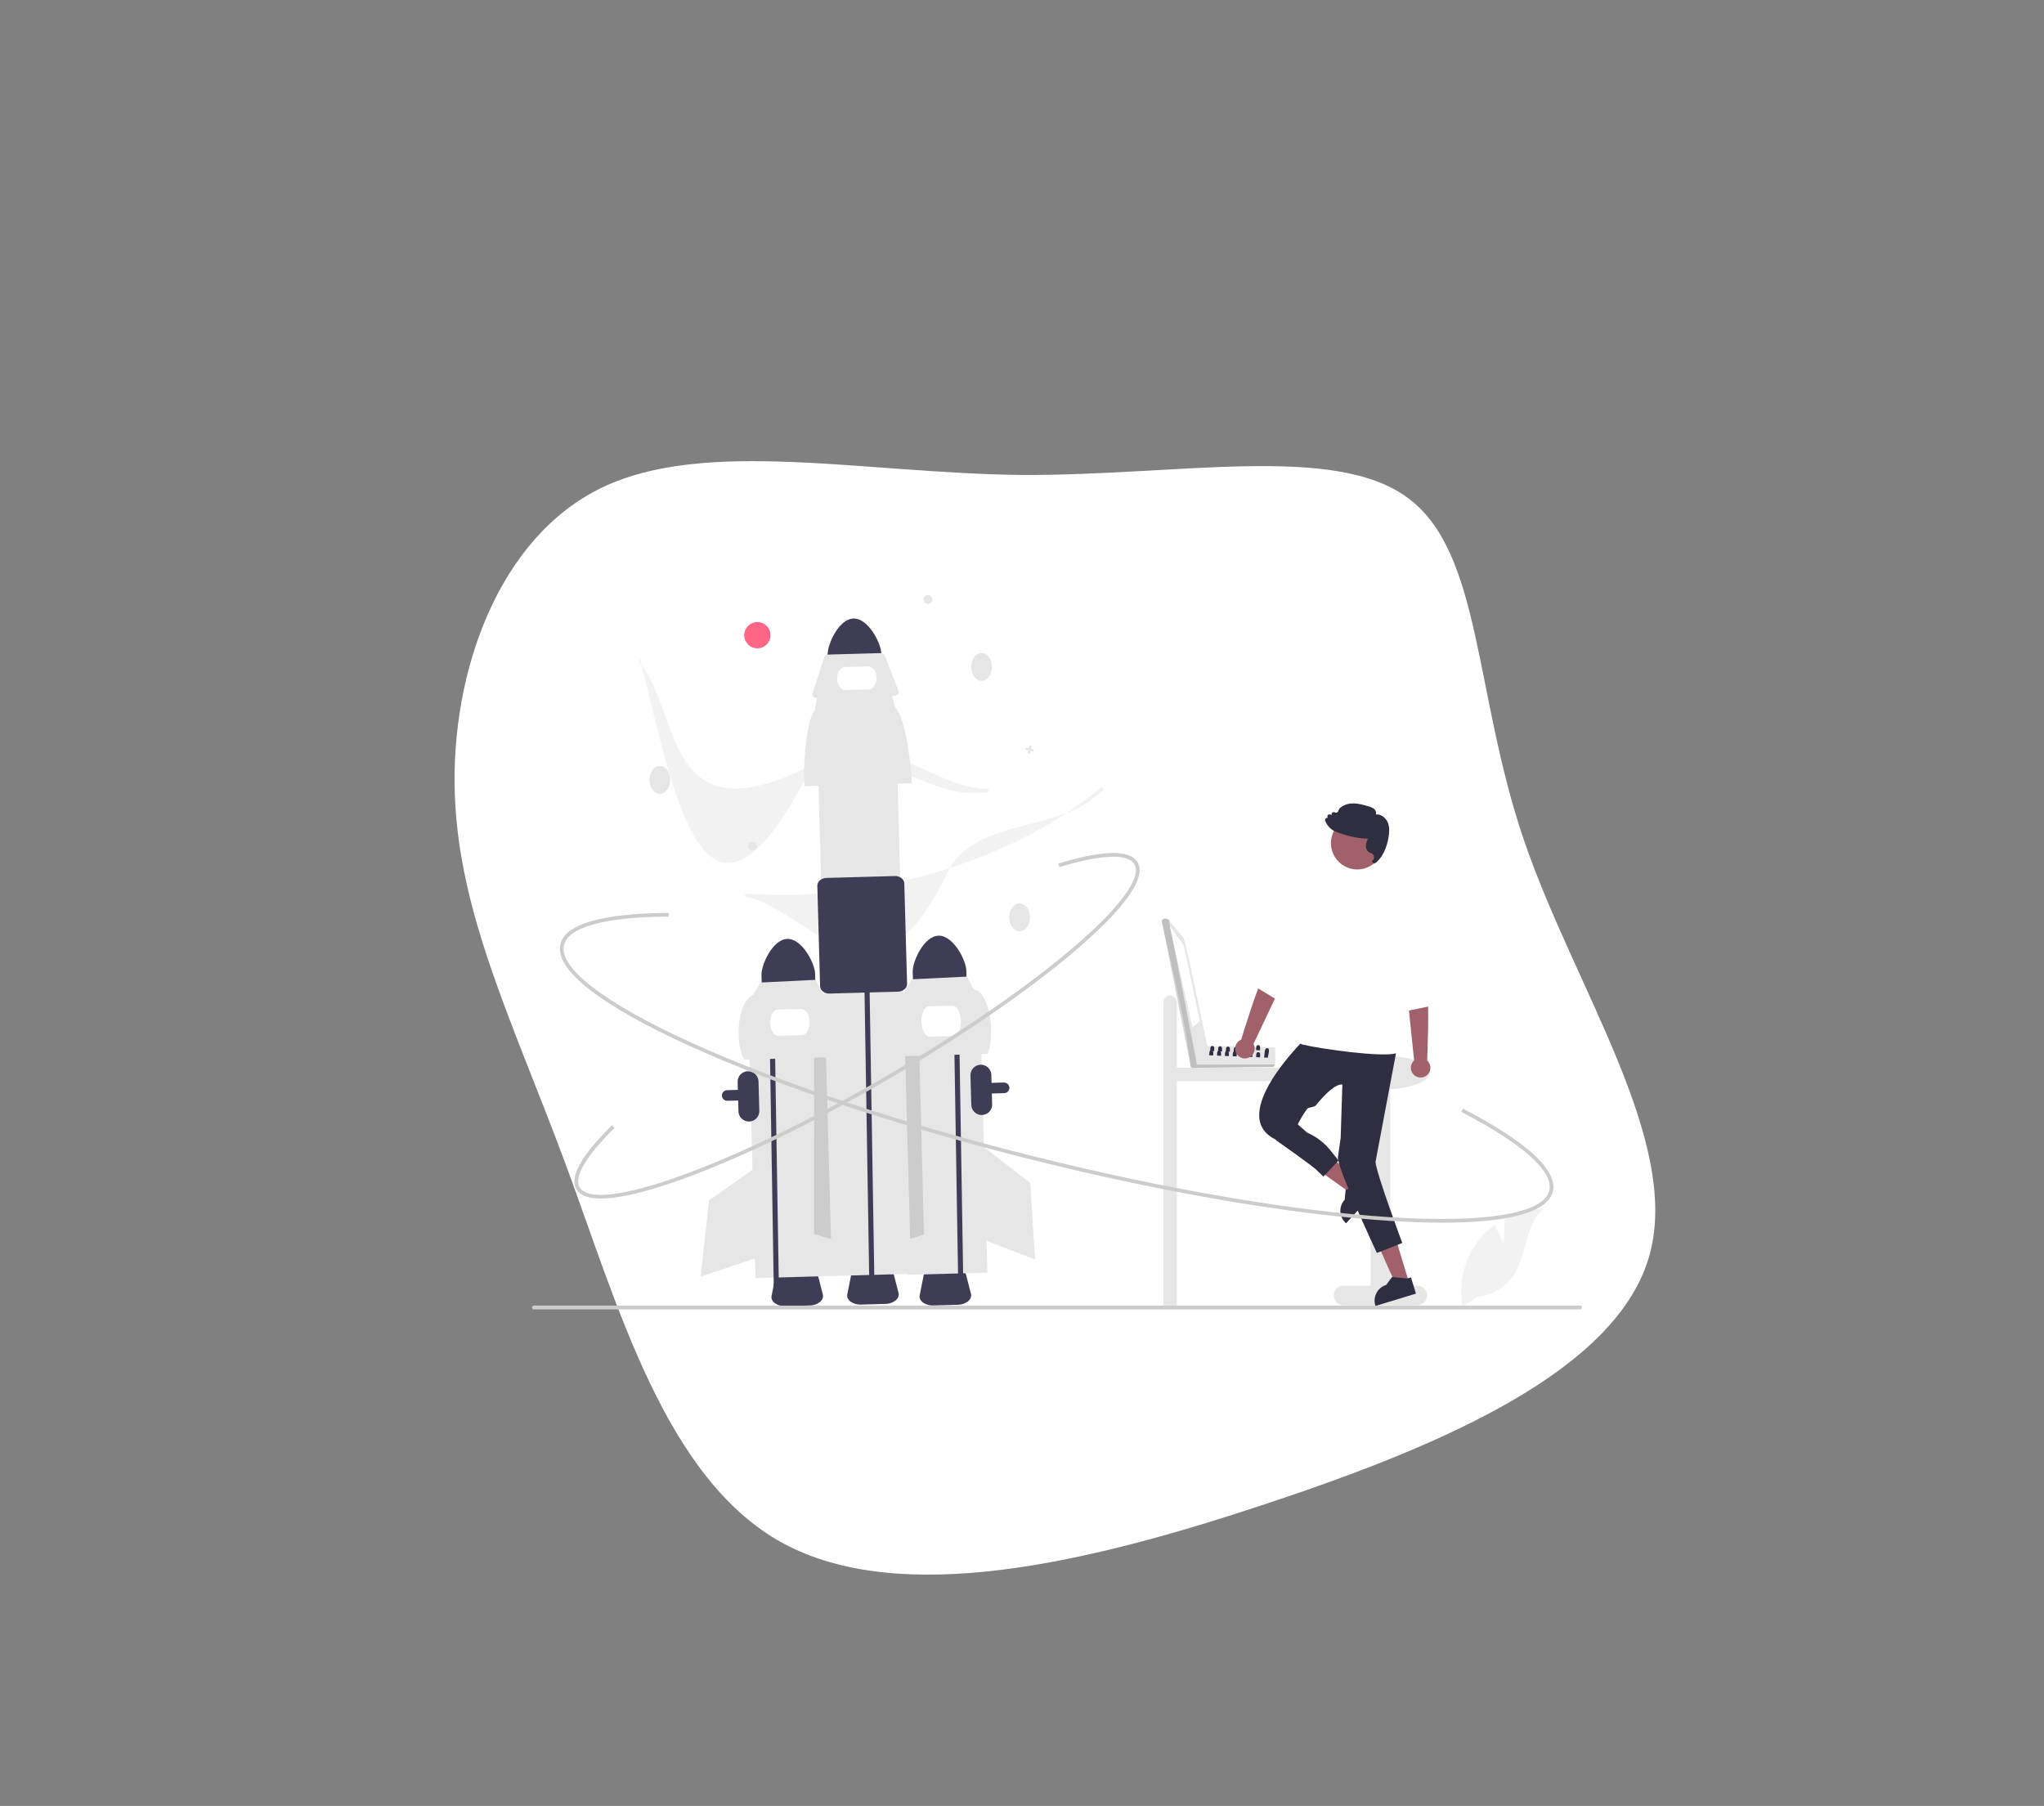<svg width="292" height="258" viewBox="0 0 292 258" fill="none" xmlns="http://www.w3.org/2000/svg">
<rect x="0" y="0" width="292" height="258" fill="#808080" stroke="none"/>
<path d="M201.042 71.079C211.7 78.819 210.532 98.943 217.686 119.97C224.84 140.997 240.17 162.927 235.644 179.31C231.118 195.564 206.736 206.271 181.04 214.785C155.49 223.299 128.772 229.62 111.836 220.461C95.046 211.302 88.33 186.663 80.884 166.539C73.438 146.415 65.554 130.806 64.97 113.391C64.386 95.976 71.248 76.755 85.994 69.66C100.74 62.565 123.37 67.596 145.854 67.854C168.192 67.983 190.53 63.339 201.042 71.079Z" fill="white"/>
<g clip-path="url(#clip0_28_559)">
<path d="M167.166 142.224C167.422 142.224 167.667 142.326 167.848 142.507C168.029 142.688 168.131 142.933 168.131 143.189V152.522H186.636C186.892 152.522 187.137 152.623 187.318 152.804C187.499 152.985 187.601 153.23 187.601 153.486C187.601 153.742 187.499 153.988 187.318 154.168C187.137 154.349 186.892 154.451 186.636 154.451H168.131V186.726H166.201V143.189C166.201 142.933 166.303 142.688 166.484 142.507C166.665 142.326 166.91 142.224 167.166 142.224Z" fill="#E6E6E6"/>
<path d="M115.668 186.507L112.189 186.603C111.661 186.63 111.138 186.483 110.7 186.186C110.323 185.905 110.149 185.525 110.225 185.143L110.91 181.703C111.039 181.054 111.834 180.563 112.801 180.537L114.722 180.484C115.689 180.457 116.51 180.903 116.674 181.544L117.548 184.941C117.645 185.318 117.493 185.707 117.131 186.008C116.711 186.33 116.197 186.505 115.668 186.507Z" fill="#3F3D56"/>
<path d="M136.827 186.408L133.348 186.504C132.82 186.532 132.297 186.385 131.86 186.087C131.482 185.806 131.309 185.426 131.385 185.045L132.069 181.605C132.198 180.956 132.994 180.465 133.96 180.438L135.881 180.385C136.848 180.358 137.669 180.804 137.834 181.445L138.707 184.843C138.804 185.219 138.652 185.608 138.29 185.91C137.87 186.231 137.356 186.406 136.827 186.408Z" fill="#3F3D56"/>
<path d="M103.588 157.202C103.429 157.134 103.299 157.013 103.218 156.86C103.137 156.707 103.11 156.531 103.143 156.361C103.175 156.191 103.265 156.038 103.397 155.926C103.529 155.814 103.695 155.75 103.868 155.745L143.417 154.653C143.516 154.65 143.615 154.667 143.709 154.703C143.802 154.738 143.887 154.792 143.96 154.861C144.032 154.929 144.09 155.011 144.131 155.102C144.172 155.193 144.194 155.292 144.197 155.391C144.202 155.593 144.127 155.788 143.989 155.934C143.851 156.08 143.66 156.166 143.459 156.172L103.91 157.264C103.8 157.267 103.69 157.246 103.588 157.202Z" fill="#3F3D56"/>
<path d="M118.184 144.11L106.879 144.422L107.933 182.59L119.238 182.278L118.184 144.11Z" fill="#E6E6E6"/>
<path d="M118.47 143.424L116.297 149.344L116.299 176.314L118.947 177.074L118.47 143.424Z" fill="#CCCCCC"/>
<path d="M112.472 134.135C110.357 134.195 108.744 137.855 108.783 139.284L108.854 141.869L116.512 141.658L116.441 139.072C116.401 137.644 114.587 134.078 112.472 134.135Z" fill="#3F3D56"/>
<path d="M107.026 160.228C106.63 160.239 106.247 160.092 105.96 159.82C105.673 159.549 105.505 159.174 105.494 158.779L105.378 154.571C105.367 154.176 105.513 153.792 105.785 153.505C106.057 153.218 106.432 153.05 106.827 153.04C107.222 153.029 107.606 153.175 107.893 153.447C108.18 153.719 108.348 154.093 108.359 154.489L108.475 158.697C108.485 159.092 108.338 159.475 108.067 159.762C107.795 160.049 107.421 160.217 107.026 160.228Z" fill="#3F3D56"/>
<path d="M109.894 144.513L109.841 141.732L110.57 141.714L110.624 144.486L111.285 184.89L110.555 184.91" fill="#3F3D56"/>
<path d="M119.48 151.016L106.37 151.378C105.118 149.851 105.004 143.346 107.618 142.108L108.642 140.368L116.543 139.982L117.467 141.814C118.766 142.92 119.437 149.385 119.48 151.016Z" fill="#E6E6E6"/>
<path d="M114.546 147.896L111.231 147.988C110.591 148.005 110.047 147.175 110.018 146.138C109.99 145.1 110.487 144.241 111.127 144.224L114.442 144.132C115.082 144.115 115.625 144.945 115.654 145.982C115.683 147.02 115.185 147.878 114.546 147.896Z" fill="white"/>
<path d="M108.126 166.664L101.292 171.491L100.098 182.375L108.07 179.711L108.126 166.664Z" fill="#E6E6E6"/>
<path d="M140.006 143.643L128.701 143.955L129.755 182.123L141.06 181.811L140.006 143.643Z" fill="#E6E6E6"/>
<path d="M128.972 143.552L131.298 149.413L131.996 176.375L129.369 177.202L128.972 143.552Z" fill="#CCCCCC"/>
<path d="M145.66 133.046C146.478 133.046 147.141 132.156 147.141 131.059C147.141 129.961 146.478 129.072 145.66 129.072C144.841 129.072 144.178 129.961 144.178 131.059C144.178 132.156 144.841 133.046 145.66 133.046Z" fill="#E6E6E6"/>
<path d="M134.074 133.674C131.959 133.734 130.346 137.394 130.384 138.822L130.456 141.408L138.114 141.197L138.042 138.611C138.002 137.183 136.189 133.617 134.074 133.674Z" fill="#3F3D56"/>
<path d="M136.264 145.383L136.21 142.602L136.94 142.584L136.993 145.356L137.654 185.76L136.925 185.781" fill="#3F3D56"/>
<path d="M141.082 150.555L127.972 150.917C127.744 149.535 128.039 143.088 129.219 141.646L130.244 139.906L138.145 139.521L139.068 141.353C141.401 141.543 142.217 147.878 141.082 150.555Z" fill="#E6E6E6"/>
<path d="M136.164 148.015L132.848 148.107C132.209 148.125 131.661 147.164 131.628 145.967C131.595 144.769 132.089 143.78 132.728 143.762L136.044 143.671C136.683 143.653 137.231 144.613 137.264 145.811C137.297 147.009 136.803 147.998 136.164 148.015Z" fill="white"/>
<path d="M140.565 163.874L147.171 169.007L147.867 179.935L140.025 176.91L140.565 163.874Z" fill="#E6E6E6"/>
<path d="M138.72 113.262C131.631 113.262 123.484 105.395 116.277 109.133C94.454 120.449 97.458 101.513 91.188 94.471L91.394 94.058C96.14 112.163 100.435 141.013 116.371 108.653C120.364 100.546 133.466 113.076 141.178 112.707L141.191 113.203C140.377 113.242 139.553 113.262 138.72 113.262Z" fill="#F2F2F2"/>
<path d="M155.734 114.375C150.083 118.655 138.839 117.303 135.35 124.634C124.786 146.831 115.748 129.922 106.498 128.093L106.413 127.64C115.672 128.408 125.605 127.216 135.136 124.194C143.749 121.462 151.433 117.399 157.358 112.448L157.668 112.836C157.043 113.359 156.398 113.872 155.734 114.375Z" fill="#F2F2F2"/>
<path d="M94.265 113.4C95.084 113.4 95.747 112.511 95.747 111.413C95.747 110.316 95.084 109.426 94.265 109.426C93.447 109.426 92.784 110.316 92.784 111.413C92.784 112.511 93.447 113.4 94.265 113.4Z" fill="#E6E6E6"/>
<path d="M140.222 97.263C141.04 97.263 141.704 96.373 141.704 95.276C141.704 94.179 141.04 93.289 140.222 93.289C139.404 93.289 138.74 94.179 138.74 95.276C138.74 96.373 139.404 97.263 140.222 97.263Z" fill="#E6E6E6"/>
<path d="M107.831 121.42C107.154 121.871 106.46 120.797 107.151 120.365C107.828 119.914 108.522 120.988 107.831 121.42Z" fill="#E6E6E6"/>
<path d="M132.914 86.163C132.237 86.614 131.544 85.54 132.234 85.109C132.911 84.657 133.605 85.731 132.914 86.163Z" fill="#E6E6E6"/>
<path d="M147.697 107.066L147.266 106.972L147.361 106.541L147.073 106.478L146.979 106.909L146.548 106.814L146.485 107.102L146.916 107.196L146.821 107.627L147.109 107.69L147.203 107.259L147.634 107.354L147.697 107.066Z" fill="#E6E6E6"/>
<path d="M108.193 92.62C109.23 92.62 110.07 91.779 110.07 90.742C110.07 89.706 109.23 88.865 108.193 88.865C107.156 88.865 106.316 89.706 106.316 90.742C106.316 91.779 107.156 92.62 108.193 92.62Z" fill="#FF6584"/>
<path d="M121.924 88.366C119.809 88.426 118.196 92.086 118.234 93.515L118.306 96.1L125.964 95.889L125.892 93.303C125.852 91.875 124.039 88.309 121.924 88.366Z" fill="#3F3D56"/>
<path d="M126.484 186.281L123.005 186.377C122.477 186.404 121.954 186.258 121.517 185.96C121.139 185.679 120.966 185.299 121.042 184.918L121.726 181.477C121.855 180.828 122.651 180.338 123.617 180.311L125.538 180.258C126.505 180.231 127.326 180.677 127.491 181.318L128.364 184.715C128.461 185.092 128.309 185.481 127.947 185.782C127.527 186.104 127.013 186.279 126.484 186.281Z" fill="#3F3D56"/>
<path d="M128.035 104.827L116.731 105.139L118.861 182.292L130.166 181.979L128.035 104.827Z" fill="#E6E6E6"/>
<path d="M123.512 142.174L123.458 139.392L124.188 139.374L124.241 142.147L124.902 182.551L124.173 182.571" fill="#3F3D56"/>
<path d="M130.261 111.888L114.944 112.311C114.677 110.697 115.022 103.164 116.401 101.48L116.779 99.469L127.355 99.177L127.909 101.136C129.427 102.429 130.211 109.982 130.261 111.888Z" fill="#E6E6E6"/>
<path d="M127.69 99.414L116.775 99.716C116.372 99.727 116.04 99.515 116.032 99.243C116.031 99.204 116.037 99.165 116.049 99.128L117.745 93.905C117.817 93.681 118.106 93.517 118.443 93.508L125.681 93.308C126.019 93.299 126.316 93.447 126.401 93.666L128.382 98.787C128.483 99.049 128.249 99.322 127.859 99.396C127.803 99.407 127.747 99.413 127.69 99.414Z" fill="#E6E6E6"/>
<path d="M117.852 141.819C117.753 141.777 117.66 141.723 117.575 141.658C117.452 141.572 117.351 141.459 117.278 141.328C117.206 141.196 117.165 141.05 117.157 140.9L116.761 126.538C116.745 125.944 117.327 125.444 118.058 125.424L127.829 125.154C128.561 125.133 129.17 125.601 129.186 126.195L129.583 140.557C129.584 140.707 129.551 140.855 129.486 140.991C129.421 141.126 129.326 141.244 129.208 141.337C128.947 141.55 128.622 141.668 128.285 141.672L118.515 141.942C118.287 141.949 118.061 141.907 117.852 141.819Z" fill="#3F3D56"/>
<path d="M124.106 98.49L120.79 98.582C120.151 98.599 119.61 97.876 119.585 96.971C119.56 96.065 120.06 95.313 120.7 95.296L124.015 95.204C124.655 95.186 125.196 95.909 125.221 96.815C125.246 97.721 124.745 98.472 124.106 98.49Z" fill="white"/>
<path d="M202.47 183.671H198.611V155.628C201.839 155.396 204.264 154.408 204.264 153.223C204.264 151.867 201.084 150.768 197.16 150.768C193.237 150.768 190.057 151.867 190.057 153.223C190.057 154.419 192.53 155.415 195.804 155.634V183.671H191.945C191.573 183.671 191.216 183.819 190.953 184.082C190.69 184.345 190.542 184.702 190.542 185.074C190.542 185.447 190.69 185.803 190.953 186.067C191.216 186.33 191.573 186.478 191.945 186.478H202.47C202.842 186.478 203.199 186.33 203.462 186.067C203.725 185.803 203.873 185.447 203.873 185.074C203.873 184.702 203.725 184.345 203.462 184.082C203.199 183.819 202.842 183.671 202.47 183.671Z" fill="#E6E6E6"/>
<path d="M194.723 169.434L193.456 170.816L187.525 166.584L189.395 164.545L194.723 169.434Z" fill="#A0616A"/>
<path d="M191.482 173.08C191.494 173.389 191.568 173.692 191.699 173.973C191.829 174.253 192.014 174.504 192.242 174.713L192.298 174.765L193.961 172.953L196.385 170.311L194.595 168.668L194.272 169.021L194.238 169.057L192.628 169.819L192.287 169.981L192.228 170.008L192.1 171.388V171.389C191.89 171.616 191.727 171.882 191.621 172.172C191.515 172.463 191.468 172.771 191.482 173.08Z" fill="#2F2E41"/>
<path d="M201.29 183.214L199.497 183.759L196.541 177.099L199.189 176.295L201.29 183.214Z" fill="#A0616A"/>
<path d="M196.469 186.498L196.491 186.572L202.276 184.814L201.57 182.49L201.113 182.629L201.065 182.643L198.914 182.446L198.851 182.441L198.037 183.563C197.44 183.745 196.94 184.156 196.646 184.706C196.352 185.256 196.288 185.901 196.469 186.498Z" fill="#2F2E41"/>
<path d="M186.498 148.344C186.498 148.344 175.045 159.402 182.286 162.825H184.524C185.01 161.244 185.758 159.755 186.736 158.421C186.947 158.144 187.739 158.201 187.959 157.931C189.302 156.284 190.758 154.87 191.764 154.926L191.524 162.567L191.134 165.292C190.93 166.701 196.699 179.002 196.699 179.002L200.326 177.577C200.326 177.577 196.547 167.445 196.503 165.984L199.531 149.924L186.498 148.344Z" fill="#2F2E41"/>
<path d="M185.543 148.89C185.602 148.973 185.678 149.042 185.767 149.092C185.913 149.174 186.071 149.233 186.235 149.266C188.814 149.851 197.238 151.065 199.424 150.486C199.693 150.416 199.868 150.317 199.925 150.187C200.108 149.777 200.085 148.045 199.977 145.953C199.958 145.561 199.526 145.136 199.5 144.726C199.482 144.419 199.87 144.129 199.849 143.817C199.706 141.701 199.522 139.546 199.398 138.183C199.321 137.307 199.267 136.759 199.267 136.759L200.598 128.372L200.535 128.269L200.465 128.234L196.176 126.111L195.942 125.514C195.875 125.342 195.757 125.195 195.605 125.09C195.452 124.986 195.272 124.93 195.087 124.929L192.262 124.917C192.115 124.916 191.971 124.951 191.84 125.017C191.709 125.083 191.596 125.18 191.511 125.299L190.745 126.359L185.684 129.603L185.703 129.663L188.078 136.89L188.09 137.454V137.455L188.178 141.984L187.933 142.598L188.209 143.605C188.209 143.605 188.082 144.782 187.401 145.657C186.783 146.451 185.996 147.279 185.641 147.951V147.953C185.444 148.324 185.377 148.646 185.543 148.89Z" fill="white"/>
<path d="M181.736 162.168L182.348 162.942C182.348 162.942 187.978 166.881 188.172 167.249L189.061 168.091L191.214 165.789L190.095 164.386C189.199 163.263 188.041 162.377 186.723 161.805L185.007 160.282L181.736 162.168Z" fill="#2F2E41"/>
<path d="M202.016 151.502L200.991 141.578L200.72 137.494L203.59 136.975C203.59 136.975 203.476 139.895 203.852 141.543C204.223 143.169 203.902 151.284 203.879 151.501C204.089 151.69 204.238 151.938 204.305 152.212C204.371 152.487 204.353 152.776 204.252 153.04C204.152 153.304 203.973 153.531 203.74 153.692C203.507 153.852 203.231 153.938 202.949 153.938C202.666 153.938 202.39 153.853 202.157 153.692C201.924 153.532 201.745 153.305 201.644 153.041C201.543 152.777 201.524 152.488 201.591 152.214C201.657 151.939 201.806 151.691 202.016 151.502Z" fill="#A0616A"/>
<path d="M198.599 136.472L199.398 138.183L199.677 138.779L200.429 142.713L200.804 143.112L201.127 144.398L201.279 144.367L204.017 143.8L204.815 143.635C204.995 143.335 205.066 142.983 205.016 142.637C204.966 142.291 204.798 141.973 204.54 141.736C204.486 141.687 204.44 141.639 204.442 141.594C204.487 138.857 204.32 133.859 202.808 131.802C202.327 131.149 202.039 130.499 201.62 130.045C201.619 130.043 201.619 130.042 201.618 130.042L200.598 128.372L200.535 128.269L200.465 128.234L198.599 136.472Z" fill="white"/>
<path d="M193.896 124.214C195.972 124.214 197.655 122.531 197.655 120.455C197.655 118.379 195.972 116.696 193.896 116.696C191.819 116.696 190.136 118.379 190.136 120.455C190.136 122.531 191.819 124.214 193.896 124.214Z" fill="#A0616A"/>
<path d="M198.359 119.646C198.469 119.015 198.555 118.196 198.24 117.468C197.973 116.855 197.307 116.281 196.566 116.358C196.601 116.22 196.597 116.074 196.554 115.938C196.512 115.802 196.432 115.68 196.325 115.586C196.083 115.397 195.802 115.265 195.502 115.2C194.806 114.995 194.084 114.783 193.339 114.779C192.503 114.774 191.762 115.061 191.308 115.566L191.297 115.582L191.161 115.907C191.143 115.951 191.115 115.99 191.08 116.022C191.046 116.054 191.004 116.078 190.959 116.093C190.914 116.108 190.867 116.112 190.819 116.107C190.772 116.101 190.727 116.085 190.687 116.059C190.643 116.032 190.592 116.017 190.541 116.015C190.489 116.014 190.438 116.026 190.392 116.05C190.346 116.074 190.308 116.11 190.28 116.153C190.252 116.197 190.237 116.247 190.234 116.299L190.227 116.438L190.032 116.36C189.983 116.34 189.93 116.334 189.877 116.341C189.825 116.349 189.776 116.371 189.735 116.404C189.694 116.437 189.662 116.48 189.644 116.53C189.625 116.579 189.62 116.632 189.629 116.684L189.655 116.85C189.613 116.842 189.57 116.843 189.528 116.852C189.487 116.862 189.447 116.879 189.413 116.904C189.363 116.941 189.326 116.992 189.308 117.05C189.289 117.109 189.29 117.172 189.309 117.23C189.461 117.662 189.719 118.048 190.061 118.353C190.214 118.491 190.386 118.608 190.571 118.7C190.609 118.719 190.649 118.738 190.691 118.755C192.189 119.397 193.792 119.76 195.42 119.826C195.266 120.12 195.167 120.439 195.127 120.769C195.105 120.955 195.134 121.145 195.212 121.316C195.289 121.487 195.412 121.634 195.568 121.741C195.635 121.779 195.706 121.811 195.779 121.837C195.849 121.863 195.917 121.894 195.981 121.931C196.077 121.989 196.155 122.07 196.208 122.168C196.262 122.265 196.288 122.375 196.286 122.486C196.283 122.597 196.251 122.706 196.193 122.801C196.135 122.895 196.053 122.973 195.955 123.026C195.955 123.026 196.235 123.368 196.28 123.362C196.458 123.321 196.619 123.226 196.74 123.089C197.555 122.299 198.099 121.141 198.359 119.646Z" fill="#2F2E41"/>
<path d="M214.816 177.754L214.98 174.08C216.683 173.17 218.583 172.689 220.514 172.679C217.856 174.852 218.188 179.041 216.386 181.963C215.817 182.87 215.051 183.638 214.145 184.209C213.239 184.78 212.217 185.139 211.153 185.261L208.928 186.623C208.623 184.922 208.691 183.174 209.126 181.501C209.561 179.828 210.353 178.27 211.449 176.932C212.071 176.188 212.784 175.526 213.572 174.96C214.105 176.365 214.816 177.754 214.816 177.754Z" fill="#F2F2F2"/>
<path d="M226 186.798C226 186.834 225.993 186.869 225.979 186.902C225.966 186.935 225.946 186.965 225.92 186.991C225.895 187.016 225.865 187.036 225.832 187.05C225.799 187.063 225.763 187.07 225.728 187.07H76.272C76.2 187.07 76.131 187.042 76.08 186.99C76.029 186.939 76 186.87 76 186.798C76 186.726 76.029 186.656 76.08 186.605C76.131 186.554 76.2 186.525 76.272 186.525H225.728C225.763 186.525 225.799 186.532 225.832 186.546C225.865 186.56 225.895 186.58 225.92 186.605C225.946 186.63 225.966 186.66 225.979 186.693C225.993 186.727 226 186.762 226 186.798Z" fill="#CCCCCC"/>
<path d="M140.286 159.296C139.891 159.307 139.508 159.16 139.221 158.888C138.934 158.617 138.766 158.242 138.755 157.847L138.638 153.639C138.628 153.244 138.775 152.861 139.046 152.574C139.318 152.287 139.693 152.12 140.088 152.109C140.483 152.098 140.866 152.245 141.153 152.516C141.44 152.787 141.608 153.162 141.619 153.557L141.735 157.765C141.746 158.16 141.599 158.543 141.327 158.83C141.056 159.117 140.681 159.285 140.286 159.296Z" fill="#3F3D56"/>
<path d="M206.038 174.676C203.773 174.676 201.291 174.591 198.591 174.419C184.626 173.533 166.538 170.449 147.657 165.738C128.777 161.027 111.36 155.25 98.616 149.472C92.408 146.657 87.644 143.993 84.455 141.553C81.079 138.97 79.602 136.718 80.065 134.861C80.968 131.242 88.964 130.45 95.512 130.424L95.515 130.95C86.522 130.987 81.217 132.421 80.576 134.988C79.76 138.258 86.415 143.362 98.834 148.993C111.55 154.758 128.934 160.524 147.785 165.228C166.635 169.931 184.691 173.009 198.625 173.894C212.232 174.759 220.505 173.379 221.321 170.109C221.999 167.395 217.533 163.396 208.746 158.849L208.988 158.381C215.373 161.685 222.783 166.424 221.832 170.237C221.368 172.094 219.007 173.388 214.813 174.082C212.422 174.478 209.486 174.676 206.038 174.676Z" fill="#CCCCCC"/>
<path d="M85.833 171.229C84.036 171.229 82.867 170.782 82.35 169.895C81.33 168.144 83.038 165.072 87.427 160.764L87.795 161.14C83.719 165.141 81.947 168.156 82.805 169.63C83.348 170.562 84.964 170.896 87.479 170.595C89.976 170.297 93.285 169.409 97.314 167.954C105.61 164.961 116.017 159.911 126.619 153.735C137.22 147.56 146.747 140.998 153.443 135.259C154.729 134.156 155.897 133.096 156.913 132.106C158.246 130.84 159.476 129.469 160.592 128.006C162.094 125.966 162.601 124.396 162.058 123.464C161.151 121.907 157.342 122.054 151.331 123.877L151.178 123.373C157.627 121.417 161.441 121.359 162.513 123.199C163.179 124.342 162.675 126.065 161.016 128.318C159.883 129.804 158.634 131.197 157.28 132.483C156.256 133.48 155.08 134.548 153.786 135.658C147.066 141.417 137.512 147.999 126.884 154.19C116.255 160.381 105.817 165.445 97.493 168.449C93.426 169.917 90.078 170.815 87.541 171.118C86.975 171.188 86.404 171.225 85.833 171.229Z" fill="#CCCCCC"/>
<path d="M181.876 149.624C180.575 149.598 173.589 149.397 172.444 149.447C172.379 149.22 170.207 152.003 170.155 152.02C170.119 152.057 170.094 152.102 170.08 152.152C170.066 152.201 170.064 152.253 170.074 152.303C170.085 152.353 170.107 152.4 170.14 152.439C170.172 152.479 170.214 152.51 170.261 152.53C170.388 152.608 181.65 152.399 181.787 152.426C181.846 152.425 181.903 152.408 181.953 152.376C182.002 152.343 182.041 152.298 182.066 152.244L182.141 152.076C182.149 151.787 182.244 150.313 182.159 150.061C182.18 150.014 182.188 149.962 182.184 149.911C182.18 149.859 182.163 149.809 182.135 149.766C182.107 149.723 182.069 149.687 182.023 149.662C181.978 149.637 181.927 149.624 181.876 149.624Z" fill="#E6E6E6"/>
<path opacity="0.17" d="M182.142 152.075C182.075 152.234 181.991 152.434 181.787 152.426L170.38 152.555C170.326 152.554 170.273 152.539 170.226 152.512C170.179 152.486 170.14 152.447 170.113 152.401C170.085 152.354 170.07 152.302 170.069 152.248C170.067 152.194 170.08 152.14 170.105 152.093L182.142 152.075Z" fill="black"/>
<path d="M172.497 149.412C172.374 149.2 169.325 134.11 169.07 133.984L166.988 131.437L166.802 131.297C166.543 131.155 165.922 131.251 165.978 131.646C166.468 133.991 169.614 147.348 169.683 149.431L170.061 152.084C170.068 152.129 170.084 152.172 170.109 152.211C170.133 152.249 170.166 152.282 170.204 152.307C170.242 152.333 170.285 152.35 170.33 152.357C170.374 152.365 170.421 152.363 170.465 152.352C170.573 152.34 170.677 152.301 170.766 152.237C170.854 152.173 170.924 152.087 170.97 151.987C170.998 151.894 172.64 149.467 172.497 149.412Z" fill="#E6E6E6"/>
<path opacity="0.17" d="M166.988 131.437L170.97 151.988C170.837 152.325 170.214 152.561 170.068 152.119C170.066 152.118 165.983 131.659 165.979 131.647C165.935 131.154 166.749 131.139 166.988 131.437Z" fill="black"/>
<path d="M167.108 132.277L169.13 135.097L171.4 145.878L170.345 146.798L167.108 132.277Z" fill="white"/>
<path d="M180.57 151.077L181.13 151.1C181.138 150.936 181.165 150.774 181.21 150.616C181.294 150.216 181.37 149.741 181.021 149.743C180.784 149.72 180.703 150.02 180.661 150.346C180.65 150.592 180.62 150.836 180.57 151.077Z" fill="#2F2E41"/>
<path d="M177.36 150.325L177.737 150.339L177.92 150.346C177.916 150.146 178.009 149.734 177.783 149.632C177.747 149.617 177.708 149.609 177.669 149.609C177.457 149.597 177.393 149.758 177.374 149.944C177.362 150.057 177.367 150.176 177.364 150.269C177.364 150.288 177.362 150.307 177.36 150.325Z" fill="#2F2E41"/>
<path d="M176.243 150.279L176.622 150.295L176.802 150.302C176.799 150.072 176.92 149.571 176.552 149.564C176.211 149.544 176.255 149.978 176.246 150.223C176.246 150.242 176.245 150.262 176.243 150.279Z" fill="#2F2E41"/>
<path d="M175.125 150.235L175.503 150.249L175.685 150.256C175.682 150.028 175.803 149.527 175.434 149.52C175.094 149.499 175.138 149.932 175.129 150.179C175.129 150.199 175.127 150.218 175.125 150.235Z" fill="#2F2E41"/>
<path d="M174.008 150.19L174.387 150.206L174.568 150.213C174.564 149.983 174.685 149.483 174.317 149.474C173.977 149.455 174.02 149.888 174.012 150.134C174.012 150.153 174.01 150.172 174.008 150.19Z" fill="#2F2E41"/>
<path d="M172.891 150.146L173.268 150.16L173.45 150.167C173.447 149.957 173.549 149.516 173.279 149.441H173.277C173.252 149.433 173.226 149.43 173.2 149.43C173.168 149.428 173.136 149.43 173.105 149.439H173.103C172.868 149.501 172.901 149.869 172.894 150.09C172.894 150.109 172.893 150.128 172.891 150.146Z" fill="#2F2E41"/>
<path d="M179.442 150.027L180.002 150.05C180.002 150.029 180.002 150.006 180.004 149.979C180.017 149.846 180.02 149.712 180.011 149.578C179.991 149.43 179.928 149.315 179.751 149.311C179.57 149.301 179.498 149.416 179.47 149.565C179.464 149.591 179.459 149.617 179.456 149.643V149.644C179.442 149.781 179.451 149.929 179.442 150.027Z" fill="#2F2E41"/>
<path d="M178.325 149.981L178.884 150.004C178.896 149.853 178.9 149.702 178.895 149.551C178.879 149.397 178.818 149.271 178.634 149.267C178.448 149.255 178.376 149.381 178.348 149.537C178.321 149.688 178.335 149.869 178.325 149.981Z" fill="#2F2E41"/>
<path d="M177.208 149.937L177.374 149.944L177.767 149.96C177.765 149.876 177.781 149.753 177.783 149.632C177.784 149.596 177.783 149.559 177.779 149.523C177.765 149.36 177.707 149.225 177.516 149.222C177.322 149.211 177.253 149.346 177.229 149.511C177.204 149.658 177.218 149.829 177.208 149.937Z" fill="#2F2E41"/>
<path d="M179.453 151.034L180.012 151.055C180.011 150.827 180.13 150.325 179.761 150.318C179.393 150.295 179.474 150.804 179.453 151.034Z" fill="#2F2E41"/>
<path d="M178.335 150.988L178.895 151.011C178.893 150.781 179.013 150.279 178.644 150.272C178.276 150.251 178.356 150.76 178.335 150.988Z" fill="#2F2E41"/>
<path d="M177.218 150.944L177.778 150.965C177.776 150.802 177.837 150.5 177.737 150.339C177.716 150.303 177.684 150.274 177.647 150.255C177.61 150.235 177.569 150.226 177.527 150.228C177.469 150.222 177.412 150.237 177.364 150.269C177.185 150.386 177.236 150.758 177.218 150.944Z" fill="#2F2E41"/>
<path d="M176.101 150.899L176.66 150.921C176.659 150.758 176.718 150.458 176.622 150.295C176.6 150.259 176.569 150.229 176.531 150.209C176.494 150.19 176.452 150.18 176.409 150.183C176.352 150.177 176.294 150.191 176.246 150.223C176.067 150.344 176.118 150.714 176.101 150.899Z" fill="#2F2E41"/>
<path d="M174.983 150.855L175.543 150.876C175.541 150.713 175.603 150.411 175.503 150.249C175.481 150.214 175.45 150.185 175.413 150.165C175.376 150.146 175.334 150.137 175.292 150.139C175.235 150.133 175.177 150.147 175.129 150.179C174.95 150.297 175.001 150.669 174.983 150.855Z" fill="#2F2E41"/>
<path d="M173.866 150.809L174.426 150.832C174.424 150.669 174.484 150.369 174.387 150.206C174.365 150.169 174.334 150.139 174.297 150.12C174.259 150.1 174.217 150.091 174.175 150.093C174.117 150.087 174.06 150.101 174.012 150.134C173.833 150.255 173.884 150.625 173.866 150.809Z" fill="#2F2E41"/>
<path d="M172.749 150.765L173.308 150.786C173.307 150.623 173.366 150.323 173.268 150.16C173.246 150.124 173.215 150.095 173.178 150.075C173.141 150.056 173.099 150.047 173.057 150.05C173 150.044 172.942 150.058 172.894 150.09C172.715 150.209 172.766 150.579 172.749 150.765Z" fill="#2F2E41"/>
<path d="M179.068 149.144L183.333 140.124L184.945 136.362L182.411 134.919C182.411 134.919 181.548 137.711 180.646 139.14C179.755 140.551 177.362 148.312 177.312 148.524C177.05 148.632 176.828 148.816 176.674 149.053C176.519 149.29 176.441 149.568 176.448 149.851C176.455 150.134 176.548 150.407 176.714 150.636C176.881 150.865 177.113 151.038 177.379 151.132C177.646 151.226 177.935 151.237 178.208 151.163C178.481 151.089 178.725 150.934 178.908 150.719C179.091 150.503 179.204 150.238 179.233 149.956C179.261 149.675 179.204 149.392 179.068 149.144Z" fill="#A0616A"/>
<path d="M179.042 140.793L182.267 142.739L182.999 141.633L183.486 141.382L185.502 137.92L187.285 136.104L189.64 128.576L186.575 129.035L186.571 129.037C186.026 129.326 185.537 129.844 184.868 130.3C182.758 131.738 180.939 136.396 180.073 138.993C180.059 139.036 180 139.065 179.933 139.094C179.611 139.232 179.347 139.476 179.185 139.785C179.023 140.095 178.972 140.451 179.042 140.793Z" fill="white"/>
</g>
<defs>
<clipPath id="clip0_28_559">
<rect width="150" height="102.07" fill="white" transform="translate(76 85)"/>
</clipPath>
</defs>
</svg>
